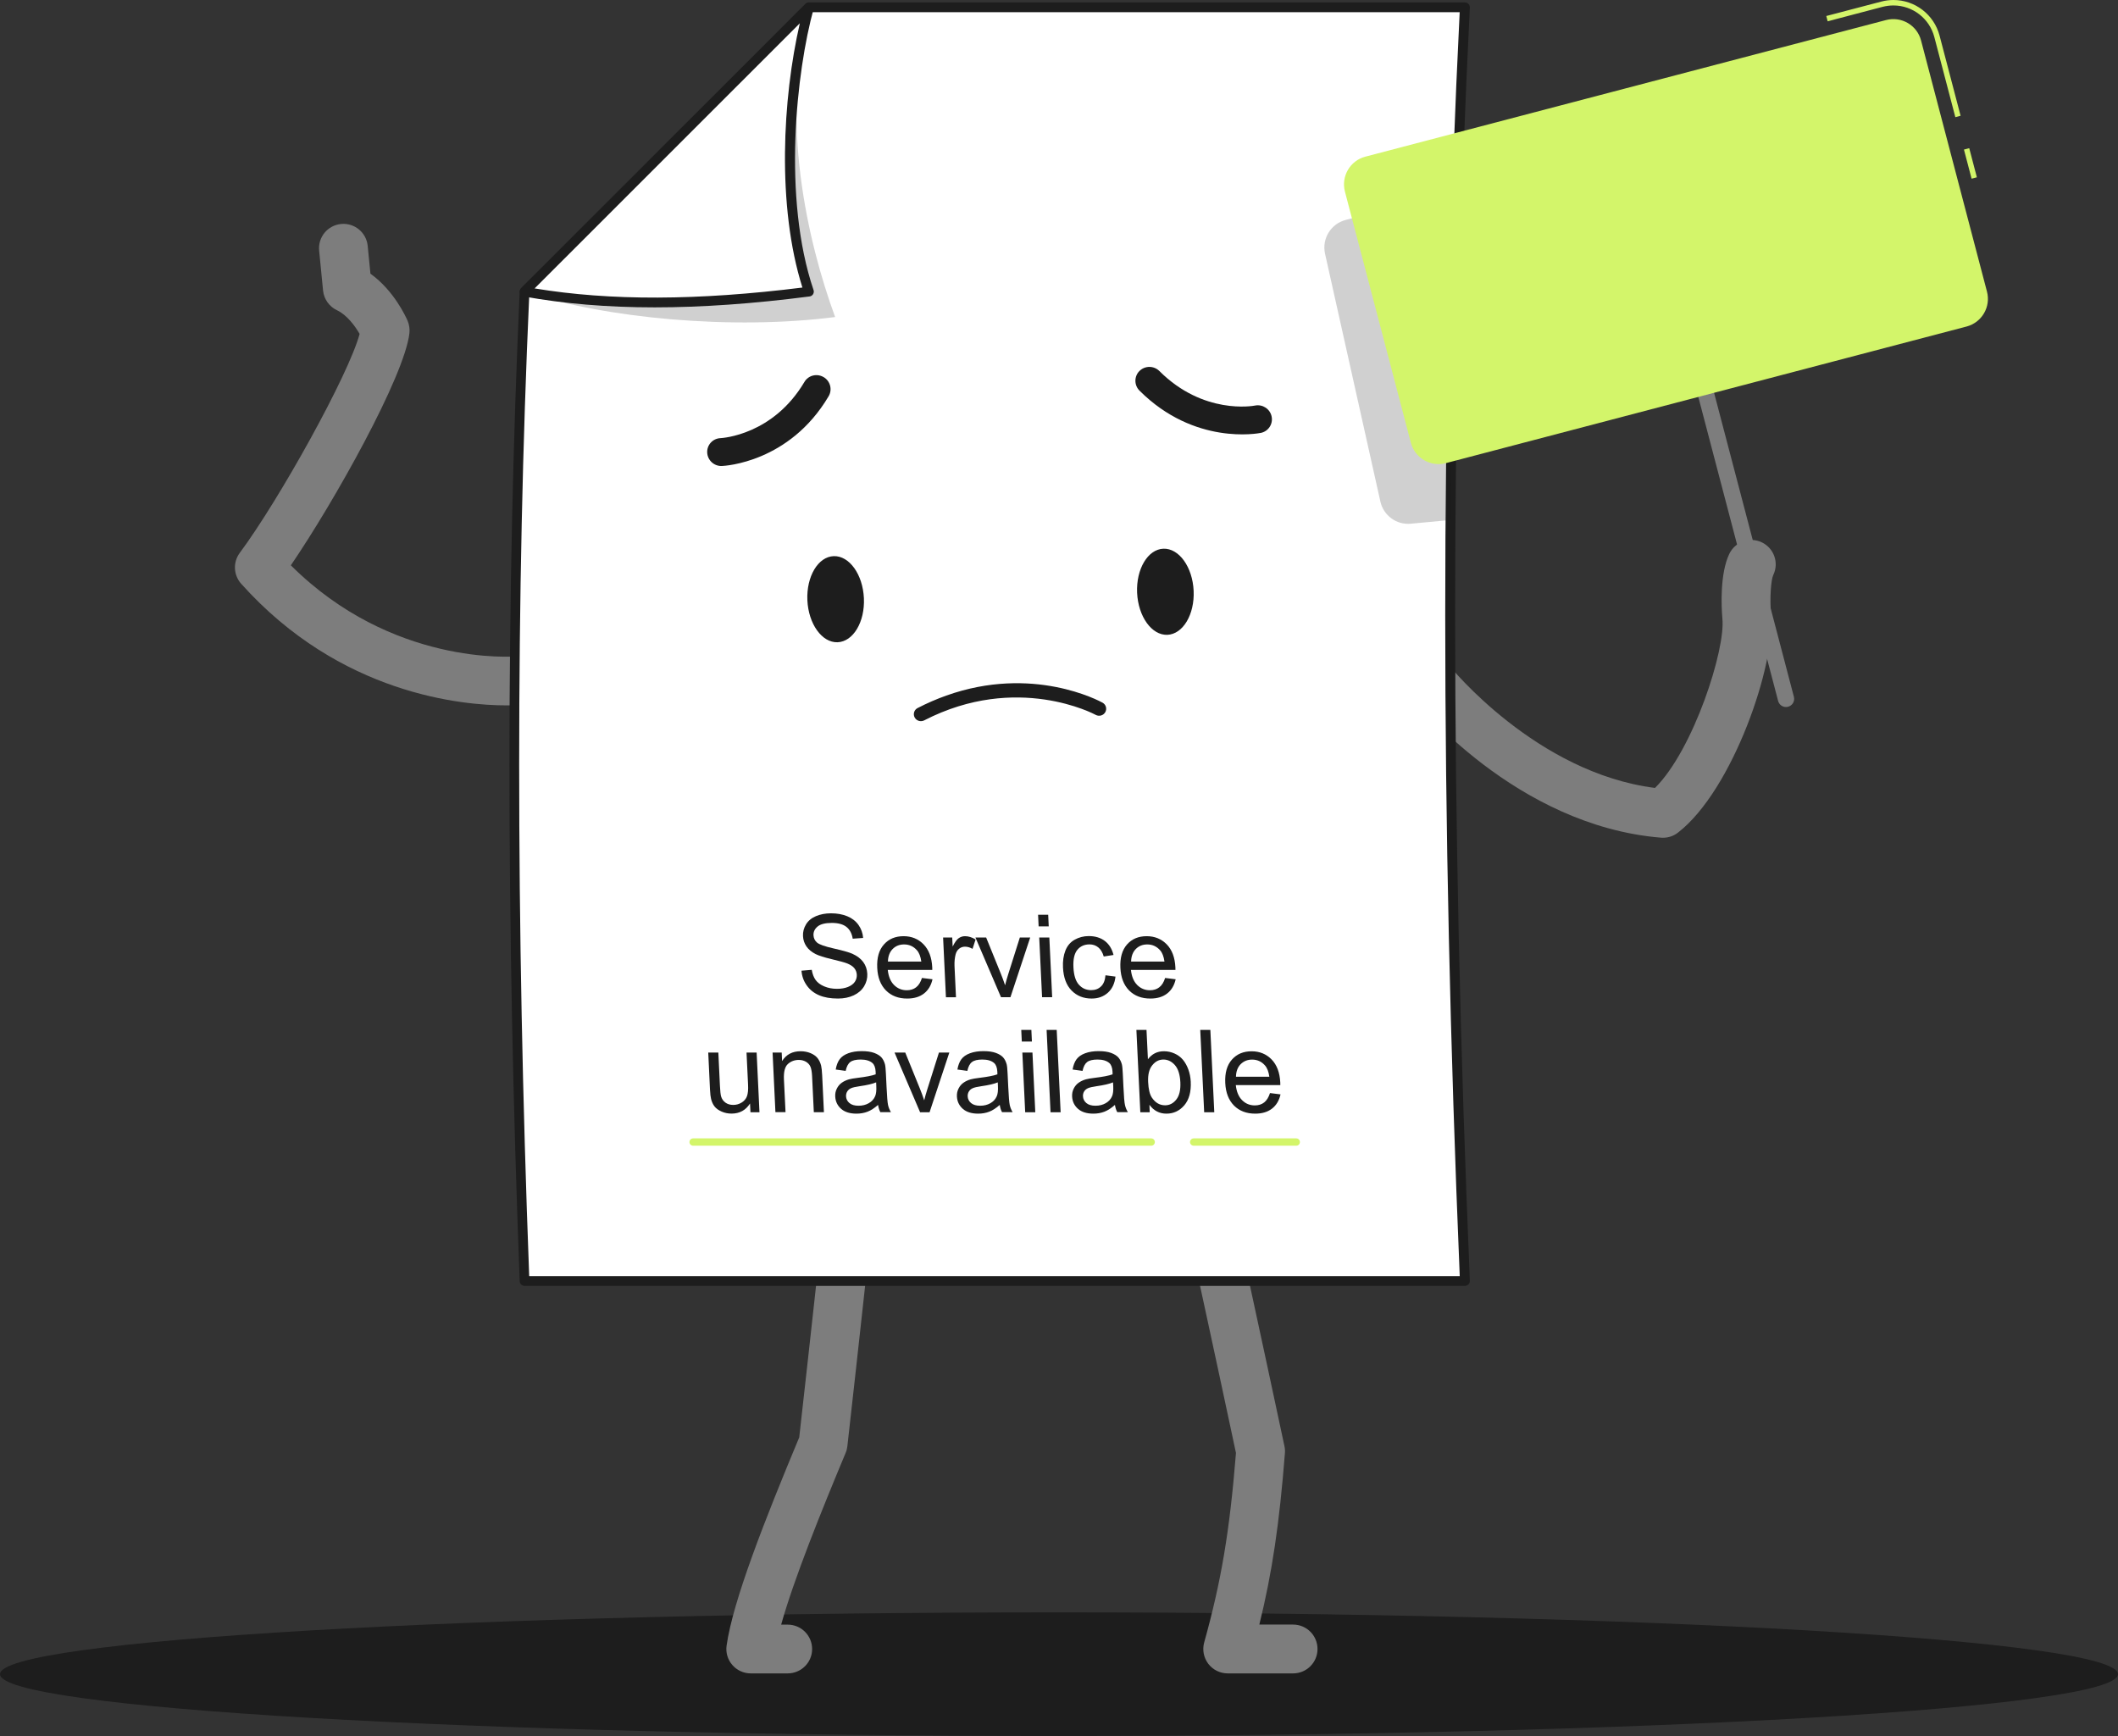 <svg width="388" height="318" viewBox="0 0 388 318" fill="none"
    xmlns="http://www.w3.org/2000/svg">
    <rect x="0" y="0" width="388" height="318" fill="#333333" stroke="none"/>
    <g clip-path="url(#clip0_1_7150)">
        <path d="M194 318C301.143 318 388 312.931 388 306.677C388 300.424 301.143 295.354 194 295.354C86.857 295.354 0 300.424 0 306.677C0 312.931 86.857 318 194 318Z" fill="#1D1D1D"/>
        <path d="M304.664 153.459C304.544 153.459 304.424 153.459 304.304 153.449C277.658 151.268 259.308 128.492 258.538 127.522C257.007 125.592 257.327 122.781 259.258 121.241C261.189 119.71 264.001 120.03 265.532 121.961C265.742 122.231 281.441 141.576 303.183 144.336C310.237 137.345 316.17 118.85 315.52 113.249C315.51 113.199 315.51 113.148 315.51 113.088C315.36 111.288 315.03 105.126 316.801 101.446C317.871 99.225 320.543 98.285 322.764 99.355C324.985 100.425 325.926 103.096 324.855 105.317C324.415 106.237 324.205 109.558 324.415 112.308C325.405 121.511 317.431 144.736 307.405 152.508C306.615 153.129 305.654 153.459 304.664 153.459Z" fill="#7D7D7D"/>
        <path d="M92.763 129.213C84.829 129.213 62.366 127.262 44.176 106.927C42.765 105.347 42.655 102.986 43.916 101.286C51.14 91.573 63.887 68.637 65.878 61.165C65.058 59.745 63.577 57.705 61.736 56.834C60.315 56.164 59.344 54.794 59.184 53.233L58.464 45.912C58.224 43.451 60.015 41.27 62.476 41.03C64.927 40.79 67.119 42.581 67.359 45.041L67.859 50.133C72.222 53.263 74.403 58.145 74.673 58.775C74.973 59.485 75.083 60.265 75.003 61.035C74.083 68.977 61.205 91.943 53.281 103.556C71.781 121.991 93.894 120.31 94.865 120.22C97.306 120.02 99.487 121.821 99.707 124.271C99.927 126.722 98.126 128.892 95.675 129.123C95.465 129.133 94.434 129.213 92.763 129.213Z" fill="#7D7D7D"/>
        <path d="M236.885 306.537H224.908C223.507 306.537 222.196 305.887 221.346 304.777C220.505 303.666 220.225 302.226 220.595 300.876C223.727 289.633 225.268 280.491 226.419 266.157C222.176 246.202 218.184 227.937 218.144 227.747C217.614 225.337 219.145 222.956 221.556 222.426C223.967 221.896 226.349 223.426 226.879 225.837C226.919 226.027 231.001 244.702 235.304 264.927C235.394 265.347 235.424 265.777 235.384 266.207C234.373 279.07 233.073 287.962 230.701 297.595H236.885C239.356 297.595 241.357 299.595 241.357 302.066C241.357 304.537 239.356 306.537 236.885 306.537Z" fill="#7D7D7D"/>
        <path d="M144.293 306.537H137.529C136.238 306.537 135.007 305.977 134.157 304.997C133.306 304.027 132.926 302.726 133.106 301.446C134.257 293.244 140.15 278.31 146.414 263.296C148.645 243.491 150.476 226.487 150.496 226.317C150.756 223.866 152.958 222.076 155.419 222.356C157.87 222.616 159.651 224.817 159.381 227.277C159.361 227.447 157.49 244.842 155.229 264.937C155.179 265.357 155.079 265.767 154.909 266.157C150.466 276.79 145.413 289.313 143.102 297.605H144.303C146.774 297.605 148.775 299.605 148.775 302.076C148.775 304.547 146.764 306.537 144.293 306.537Z" fill="#7D7D7D"/>
        <path d="M148.185 1.34L96.095 53.423C93.474 111.148 93.694 171.783 96.095 234.659H268.353C264.941 153.529 264.621 75.439 268.353 1.35H148.185V1.34Z" fill="white"/>
        <path d="M268.352 235.549H96.095C95.614 235.549 95.224 235.169 95.204 234.689C92.703 169.413 92.703 108.407 95.204 53.383C95.214 53.163 95.304 52.953 95.464 52.793L147.564 0.71C147.734 0.54 147.954 0.45 148.194 0.45H268.362C268.603 0.45 268.843 0.55 269.013 0.73C269.183 0.91 269.273 1.15 269.263 1.39C265.671 72.748 265.671 149.048 269.263 234.619C269.273 234.859 269.183 235.099 269.013 235.279C268.823 235.449 268.593 235.549 268.352 235.549ZM96.945 233.759H267.412C263.87 148.878 263.87 73.129 267.402 2.231H148.554L96.965 53.814C94.494 108.457 94.494 168.993 96.945 233.759Z" fill="#1D1D1D"/>
        <path d="M146.824 177.815L148.705 177.655C148.835 178.405 149.065 179.035 149.416 179.515C149.766 179.995 150.286 180.395 150.987 180.685C151.687 180.985 152.467 181.135 153.328 181.135C154.088 181.135 154.759 181.025 155.329 180.795C155.899 180.565 156.32 180.255 156.59 179.865C156.86 179.465 156.98 179.035 156.96 178.575C156.94 178.105 156.78 177.685 156.49 177.335C156.2 176.984 155.729 176.684 155.089 176.444C154.679 176.284 153.768 176.044 152.367 175.704C150.967 175.374 149.976 175.054 149.406 174.764C148.665 174.384 148.105 173.914 147.725 173.354C147.345 172.793 147.134 172.163 147.104 171.473C147.064 170.713 147.254 170.003 147.655 169.333C148.055 168.672 148.665 168.162 149.476 167.822C150.286 167.482 151.207 167.302 152.227 167.302C153.348 167.302 154.338 167.482 155.219 167.842C156.089 168.202 156.77 168.732 157.27 169.433C157.76 170.133 158.051 170.923 158.121 171.813L156.21 171.953C156.059 171.003 155.679 170.283 155.059 169.793C154.439 169.303 153.548 169.062 152.387 169.062C151.177 169.062 150.306 169.282 149.776 169.723C149.246 170.163 148.995 170.703 149.025 171.323C149.055 171.863 149.266 172.313 149.676 172.663C150.076 173.013 151.097 173.374 152.738 173.744C154.378 174.114 155.509 174.434 156.129 174.704C157.03 175.114 157.7 175.624 158.151 176.244C158.601 176.864 158.841 177.585 158.881 178.395C158.921 179.195 158.721 179.955 158.301 180.665C157.87 181.376 157.24 181.926 156.4 182.326C155.559 182.716 154.599 182.916 153.518 182.916C152.147 182.916 150.997 182.716 150.056 182.316C149.116 181.916 148.355 181.316 147.795 180.515C147.224 179.725 146.904 178.825 146.824 177.815Z" fill="#1D1D1D"/>
        <path d="M168.896 179.145L170.827 179.385C170.577 180.505 170.057 181.376 169.276 181.986C168.486 182.606 167.455 182.916 166.185 182.916C164.584 182.916 163.293 182.426 162.303 181.436C161.322 180.445 160.782 179.065 160.702 177.295C160.612 175.454 161.022 174.024 161.922 173.014C162.823 171.993 164.024 171.493 165.534 171.493C166.995 171.493 168.216 171.993 169.186 172.984C170.157 173.984 170.687 175.384 170.777 177.185C170.787 177.295 170.787 177.455 170.787 177.675H162.633C162.763 178.875 163.143 179.795 163.783 180.435C164.424 181.076 165.204 181.396 166.115 181.396C166.795 181.396 167.365 181.216 167.826 180.856C168.296 180.495 168.646 179.925 168.896 179.145ZM162.663 176.144H168.776C168.646 175.224 168.386 174.534 167.976 174.074C167.355 173.364 166.565 173.004 165.624 173.004C164.774 173.004 164.074 173.284 163.513 173.854C162.963 174.424 162.683 175.194 162.663 176.144Z" fill="#1D1D1D"/>
        <path d="M173.288 182.666L172.768 171.733H174.439L174.519 173.394C174.909 172.613 175.279 172.103 175.619 171.863C175.969 171.613 176.36 171.493 176.79 171.493C177.41 171.493 178.061 171.693 178.721 172.093L178.161 173.814C177.69 173.544 177.24 173.414 176.78 173.414C176.37 173.414 176.019 173.534 175.709 173.784C175.399 174.024 175.189 174.364 175.069 174.794C174.899 175.454 174.829 176.174 174.859 176.955L175.129 182.676H173.288V182.666Z" fill="#1D1D1D"/>
        <path d="M183.374 182.666L178.691 171.733H180.653L183.314 178.285C183.604 178.995 183.874 179.725 184.124 180.485C184.265 179.905 184.455 179.215 184.715 178.405L186.826 171.733H188.727L185.105 182.666H183.374Z" fill="#1D1D1D"/>
        <path d="M190.268 169.693L190.168 167.562H192.019L192.119 169.693H190.268ZM190.898 182.666L190.378 171.733H192.229L192.749 182.666H190.898Z" fill="#1D1D1D"/>
        <path d="M202.516 178.655L204.347 178.895C204.207 180.145 203.747 181.136 202.956 181.846C202.166 182.556 201.175 182.916 199.985 182.916C198.484 182.916 197.263 182.426 196.303 181.446C195.342 180.465 194.822 179.065 194.732 177.235C194.672 176.054 194.822 175.024 195.172 174.134C195.522 173.244 196.082 172.583 196.863 172.143C197.643 171.703 198.504 171.473 199.444 171.473C200.635 171.473 201.616 171.773 202.406 172.373C203.186 172.974 203.717 173.834 203.987 174.934L202.196 175.214C201.986 174.484 201.656 173.924 201.205 173.554C200.755 173.184 200.215 172.994 199.594 172.994C198.664 172.994 197.913 173.324 197.363 173.994C196.813 174.664 196.573 175.724 196.643 177.175C196.713 178.645 197.043 179.715 197.643 180.375C198.234 181.046 198.994 181.376 199.895 181.376C200.625 181.376 201.215 181.156 201.686 180.705C202.156 180.275 202.436 179.585 202.516 178.655Z" fill="#1D1D1D"/>
        <path d="M213.441 179.145L215.372 179.385C215.122 180.505 214.602 181.376 213.821 181.986C213.031 182.606 212 182.916 210.73 182.916C209.129 182.916 207.838 182.426 206.847 181.436C205.867 180.445 205.327 179.065 205.247 177.295C205.156 175.454 205.567 174.024 206.457 173.014C207.358 171.993 208.558 171.493 210.069 171.493C211.53 171.493 212.751 171.993 213.731 172.984C214.702 173.984 215.232 175.384 215.322 177.185C215.322 177.295 215.332 177.455 215.332 177.675H207.178C207.308 178.875 207.688 179.795 208.328 180.435C208.969 181.076 209.749 181.396 210.66 181.396C211.34 181.396 211.91 181.216 212.371 180.856C212.841 180.495 213.201 179.925 213.441 179.145ZM207.208 176.144H213.321C213.191 175.224 212.931 174.534 212.521 174.074C211.89 173.364 211.11 173.004 210.169 173.004C209.319 173.004 208.618 173.284 208.058 173.854C207.508 174.424 207.228 175.194 207.208 176.144Z" fill="#1D1D1D"/>
        <path d="M137.479 203.751L137.398 202.141C136.608 203.381 135.477 203.991 134.017 203.991C133.366 203.991 132.766 203.871 132.196 203.621C131.625 203.371 131.195 203.061 130.905 202.691C130.615 202.321 130.405 201.861 130.264 201.321C130.174 200.96 130.104 200.38 130.064 199.59L129.744 192.808H131.595L131.885 198.87C131.935 199.84 131.995 200.49 132.095 200.83C132.236 201.32 132.506 201.701 132.896 201.981C133.286 202.261 133.756 202.401 134.317 202.401C134.877 202.401 135.387 202.261 135.858 201.971C136.328 201.681 136.658 201.3 136.838 200.81C137.018 200.32 137.088 199.61 137.038 198.67L136.758 192.808H138.609L139.129 203.751H137.479Z" fill="#1D1D1D"/>
        <path d="M142.052 203.751L141.531 192.808H143.202L143.272 194.369C144.023 193.169 145.153 192.568 146.664 192.568C147.325 192.568 147.935 192.688 148.495 192.918C149.056 193.158 149.486 193.469 149.786 193.849C150.076 194.229 150.296 194.689 150.426 195.219C150.506 195.559 150.576 196.159 150.616 197.019L150.937 203.741H149.086L148.765 197.089C148.725 196.339 148.625 195.769 148.465 195.399C148.305 195.029 148.035 194.729 147.655 194.499C147.275 194.279 146.844 194.159 146.344 194.159C145.554 194.159 144.883 194.409 144.333 194.909C143.783 195.409 143.542 196.359 143.612 197.76L143.903 203.731H142.052V203.751Z" fill="#1D1D1D"/>
        <path d="M160.852 202.401C160.191 202.981 159.551 203.401 158.931 203.641C158.31 203.881 157.63 204.001 156.899 204.001C155.699 204.001 154.758 203.711 154.088 203.121C153.417 202.531 153.057 201.781 153.007 200.87C152.977 200.34 153.077 199.85 153.307 199.4C153.527 198.96 153.828 198.6 154.218 198.33C154.598 198.06 155.038 197.86 155.519 197.72C155.879 197.62 156.419 197.53 157.149 197.44C158.64 197.26 159.731 197.049 160.421 196.799C160.411 196.549 160.411 196.379 160.411 196.319C160.371 195.569 160.171 195.029 159.811 194.719C159.321 194.299 158.6 194.089 157.67 194.089C156.799 194.089 156.159 194.239 155.759 194.549C155.358 194.859 155.078 195.399 154.918 196.169L153.097 195.919C153.227 195.139 153.467 194.519 153.818 194.039C154.168 193.559 154.698 193.199 155.399 192.938C156.099 192.678 156.919 192.548 157.86 192.548C158.79 192.548 159.561 192.658 160.151 192.878C160.742 193.098 161.192 193.379 161.482 193.709C161.772 194.039 161.982 194.459 162.122 194.969C162.202 195.289 162.252 195.859 162.292 196.679L162.412 199.15C162.493 200.87 162.583 201.961 162.683 202.421C162.783 202.881 162.963 203.311 163.213 203.731H161.272C161.082 203.371 160.932 202.921 160.852 202.401ZM160.501 198.27C159.841 198.55 158.84 198.78 157.51 198.97C156.749 199.08 156.219 199.2 155.909 199.34C155.599 199.48 155.368 199.68 155.208 199.94C155.048 200.2 154.978 200.5 154.988 200.82C155.008 201.311 155.218 201.731 155.609 202.061C155.999 202.391 156.559 202.551 157.28 202.551C157.99 202.551 158.62 202.391 159.161 202.081C159.701 201.771 160.091 201.341 160.321 200.8C160.501 200.38 160.571 199.76 160.531 198.95L160.501 198.27Z" fill="#1D1D1D"/>
        <path d="M168.556 203.751L163.873 192.808H165.834L168.496 199.36C168.786 200.07 169.056 200.8 169.306 201.561C169.446 200.98 169.636 200.29 169.896 199.48L172.008 192.808H173.909L170.287 203.751H168.556Z" fill="#1D1D1D"/>
        <path d="M183.145 202.401C182.484 202.981 181.844 203.401 181.223 203.641C180.603 203.881 179.923 204.001 179.192 204.001C177.992 204.001 177.051 203.711 176.381 203.121C175.71 202.531 175.35 201.781 175.3 200.87C175.27 200.34 175.37 199.85 175.6 199.4C175.82 198.96 176.121 198.6 176.511 198.33C176.891 198.06 177.331 197.86 177.812 197.72C178.172 197.62 178.712 197.53 179.442 197.44C180.933 197.26 182.024 197.049 182.714 196.799C182.704 196.549 182.704 196.379 182.704 196.319C182.664 195.569 182.464 195.029 182.104 194.719C181.614 194.299 180.893 194.089 179.963 194.089C179.092 194.089 178.452 194.239 178.052 194.549C177.651 194.859 177.371 195.399 177.211 196.169L175.39 195.919C175.52 195.139 175.76 194.519 176.111 194.039C176.461 193.559 176.991 193.199 177.691 192.938C178.392 192.678 179.212 192.548 180.153 192.548C181.083 192.548 181.854 192.658 182.444 192.878C183.035 193.098 183.485 193.379 183.775 193.709C184.065 194.039 184.275 194.459 184.415 194.969C184.495 195.289 184.545 195.859 184.585 196.679L184.705 199.15C184.786 200.87 184.876 201.961 184.976 202.421C185.076 202.881 185.256 203.311 185.506 203.731H183.565C183.365 203.371 183.215 202.921 183.145 202.401ZM182.784 198.27C182.124 198.55 181.123 198.78 179.793 198.97C179.032 199.08 178.502 199.2 178.192 199.34C177.882 199.48 177.651 199.68 177.491 199.94C177.331 200.2 177.261 200.5 177.271 200.82C177.291 201.311 177.501 201.731 177.892 202.061C178.282 202.391 178.842 202.551 179.563 202.551C180.273 202.551 180.903 202.391 181.444 202.081C181.984 201.771 182.374 201.341 182.604 200.8C182.784 200.38 182.854 199.76 182.814 198.95L182.784 198.27Z" fill="#1D1D1D"/>
        <path d="M187.186 190.788L187.086 188.657H188.937L189.037 190.788H187.186ZM187.806 203.751L187.286 192.809H189.137L189.657 203.751H187.806Z" fill="#1D1D1D"/>
        <path d="M192.449 203.751L191.729 188.657H193.58L194.3 203.751H192.449Z" fill="#1D1D1D"/>
        <path d="M204.246 202.401C203.586 202.981 202.945 203.401 202.325 203.641C201.705 203.881 201.024 204.001 200.294 204.001C199.093 204.001 198.153 203.711 197.482 203.121C196.812 202.531 196.452 201.781 196.402 200.87C196.372 200.34 196.472 199.85 196.702 199.4C196.922 198.96 197.222 198.6 197.612 198.33C197.993 198.06 198.433 197.86 198.913 197.72C199.273 197.62 199.814 197.53 200.544 197.44C202.035 197.26 203.125 197.049 203.816 196.799C203.806 196.549 203.806 196.379 203.806 196.319C203.766 195.569 203.566 195.029 203.206 194.719C202.715 194.299 201.995 194.089 201.064 194.089C200.194 194.089 199.553 194.239 199.153 194.549C198.753 194.859 198.473 195.399 198.313 196.169L196.492 195.919C196.622 195.139 196.862 194.519 197.212 194.039C197.562 193.559 198.093 193.199 198.793 192.938C199.493 192.678 200.314 192.548 201.254 192.548C202.185 192.548 202.955 192.658 203.546 192.878C204.136 193.098 204.586 193.379 204.876 193.709C205.167 194.039 205.377 194.459 205.517 194.969C205.597 195.289 205.647 195.859 205.687 196.679L205.807 199.15C205.887 200.87 205.977 201.961 206.087 202.421C206.187 202.881 206.367 203.311 206.617 203.731H204.676C204.476 203.371 204.326 202.921 204.246 202.401ZM203.896 198.27C203.236 198.55 202.235 198.78 200.904 198.97C200.144 199.08 199.614 199.2 199.303 199.34C198.993 199.48 198.763 199.68 198.603 199.94C198.443 200.2 198.373 200.5 198.393 200.82C198.413 201.311 198.623 201.731 199.013 202.061C199.403 202.391 199.964 202.551 200.684 202.551C201.395 202.551 202.025 202.391 202.565 202.081C203.105 201.771 203.496 201.341 203.726 200.8C203.906 200.38 203.976 199.76 203.936 198.95L203.896 198.27Z" fill="#1D1D1D"/>
        <path d="M210.619 203.751H208.898L208.178 188.657H210.029L210.289 194.039C211.029 193.059 212 192.568 213.221 192.568C213.891 192.568 214.541 192.708 215.152 192.979C215.762 193.249 216.282 193.629 216.693 194.119C217.103 194.609 217.433 195.199 217.693 195.899C217.943 196.589 218.093 197.33 218.133 198.12C218.223 199.99 217.833 201.441 216.953 202.471C216.072 203.491 214.992 204.001 213.691 204.001C212.4 204.001 211.36 203.461 210.569 202.381L210.619 203.751ZM210.329 198.2C210.389 199.51 210.619 200.46 210.999 201.041C211.63 201.991 212.44 202.471 213.441 202.471C214.251 202.471 214.932 202.121 215.492 201.411C216.052 200.711 216.292 199.66 216.232 198.27C216.162 196.84 215.832 195.789 215.232 195.109C214.631 194.429 213.931 194.089 213.131 194.089C212.32 194.089 211.64 194.439 211.079 195.149C210.509 195.849 210.269 196.87 210.329 198.2Z" fill="#1D1D1D"/>
        <path d="M220.595 203.751L219.875 188.657H221.726L222.446 203.751H220.595Z" fill="#1D1D1D"/>
        <path d="M232.652 200.23L234.583 200.47C234.333 201.591 233.813 202.461 233.032 203.071C232.242 203.691 231.211 204.001 229.941 204.001C228.34 204.001 227.049 203.511 226.058 202.521C225.078 201.531 224.538 200.15 224.457 198.38C224.367 196.539 224.778 195.109 225.678 194.099C226.579 193.078 227.779 192.578 229.29 192.578C230.751 192.578 231.972 193.079 232.942 194.069C233.913 195.069 234.443 196.469 234.533 198.27C234.533 198.38 234.543 198.55 234.543 198.77H226.389C226.519 199.97 226.899 200.89 227.539 201.531C228.18 202.171 228.96 202.491 229.871 202.491C230.551 202.491 231.121 202.311 231.582 201.951C232.052 201.581 232.402 201.01 232.652 200.23ZM226.419 197.24H232.532C232.402 196.319 232.142 195.629 231.732 195.169C231.111 194.459 230.321 194.099 229.38 194.099C228.53 194.099 227.829 194.389 227.269 194.949C226.719 195.519 226.439 196.279 226.419 197.24Z" fill="#1D1D1D"/>
        <path d="M237.465 209.873H218.674C218.304 209.873 218.004 209.573 218.004 209.203C218.004 208.833 218.304 208.532 218.674 208.532H237.465C237.835 208.532 238.135 208.833 238.135 209.203C238.135 209.583 237.835 209.873 237.465 209.873Z" fill="#D3F56A"/>
        <path d="M210.891 209.873H126.973C126.603 209.873 126.303 209.573 126.303 209.203C126.303 208.833 126.603 208.532 126.973 208.532H210.891C211.261 208.532 211.561 208.833 211.561 209.203C211.561 209.583 211.261 209.873 210.891 209.873Z" fill="#D3F56A"/>
        <path d="M158.26 109.578C158.06 105.227 155.589 101.776 152.727 101.876C149.865 101.976 147.714 105.597 147.904 109.948C148.104 114.299 150.576 117.75 153.437 117.65C156.299 117.54 158.46 113.929 158.26 109.578Z" fill="#1D1D1D"/>
        <path d="M218.664 108.217C218.464 103.866 215.993 100.415 213.131 100.515C210.27 100.615 208.118 104.236 208.309 108.587C208.509 112.938 210.98 116.389 213.842 116.289C216.703 116.179 218.865 112.568 218.664 108.217Z" fill="#1D1D1D"/>
        <path d="M173.34 127.422C189.179 121.77 201.415 128.412 201.986 128.722C202.606 129.072 202.826 129.842 202.476 130.463C202.126 131.073 201.345 131.293 200.725 130.953C200.585 130.873 186.327 123.191 169.297 131.963C168.667 132.283 167.886 132.043 167.556 131.423C167.226 130.793 167.466 130.023 168.097 129.702C169.878 128.782 171.629 128.032 173.34 127.422Z" fill="#1D1D1D"/>
        <path d="M149.615 68.717C150.046 68.727 150.476 68.847 150.876 69.077C152.107 69.797 152.517 71.368 151.797 72.588C144.603 84.741 132.746 85.341 132.246 85.361C130.825 85.421 129.624 84.321 129.554 82.911C129.484 81.5 130.575 80.32 131.985 80.26C132.376 80.24 141.611 79.67 147.354 69.978C147.834 69.147 148.715 68.697 149.615 68.717Z" fill="#1D1D1D"/>
        <path d="M210.059 67.257C210.88 67.097 211.76 67.337 212.391 67.967C220.425 75.999 229.54 74.369 229.92 74.289C231.311 74.019 232.672 74.919 232.952 76.299C233.232 77.68 232.352 79.02 230.971 79.3C230.471 79.39 218.814 81.62 208.748 71.558C207.748 70.558 207.748 68.937 208.748 67.947C209.129 67.577 209.579 67.347 210.059 67.257Z" fill="#1D1D1D"/>
        <path opacity="0.2" d="M265.76 95.244L258.456 95.934C255.835 96.184 253.444 94.444 252.873 91.873L242.737 46.482C242.127 43.741 243.788 41.01 246.51 40.29L266.111 35.149L265.76 95.244Z" fill="#151515"/>
        <path opacity="0.2" d="M152.988 58.075C147.895 44.171 142.802 21.936 148.185 1.35L96.096 53.423C110.814 58.345 134.287 60.485 152.988 58.075Z" fill="#151515"/>
        <path d="M148.185 53.423C142.472 36.559 144.803 13.633 148.185 1.34L96.096 53.423C111.865 56.294 129.475 55.844 148.185 53.423Z" fill="white"/>
        <path d="M119.92 56.304C111.225 56.304 103.27 55.634 95.936 54.304C95.606 54.244 95.346 54.014 95.246 53.694C95.145 53.373 95.236 53.033 95.466 52.793L147.565 0.71C147.855 0.42 148.296 0.37 148.646 0.57C148.996 0.77 149.166 1.19 149.056 1.58C145.904 13.023 143.303 36.199 149.036 53.133C149.126 53.383 149.086 53.663 148.946 53.894C148.806 54.124 148.566 54.274 148.306 54.304C138.02 55.634 128.594 56.304 119.92 56.304ZM97.937 52.833C111.775 55.124 127.854 55.074 146.995 52.673C142.282 37.739 143.353 17.965 146.525 4.261L97.937 52.833Z" fill="#1D1D1D"/>
        <path d="M327.177 129.513C326.516 129.513 325.906 129.073 325.736 128.392L307.385 58.495C307.175 57.695 307.655 56.884 308.456 56.674C309.256 56.464 310.067 56.944 310.277 57.745L328.627 127.642C328.837 128.442 328.357 129.253 327.557 129.463C327.437 129.493 327.307 129.513 327.177 129.513Z" fill="#7D7D7D"/>
        <path d="M360.747 27.144L359.779 27.398L361.179 32.729L362.146 32.475L360.747 27.144Z" fill="#D3F56A"/>
        <path d="M358.204 21.465L354.352 6.782C353.461 3.381 350.38 1 346.858 1C346.197 1 345.527 1.09 344.886 1.25L334.811 3.901L334.561 2.931L344.636 0.29C345.357 0.1 346.107 0 346.858 0C350.83 0 354.302 2.681 355.312 6.522L359.164 21.205L358.204 21.465Z" fill="#D3F56A">
        </path>
        <path d="M360.255 59.815L264.861 84.841C262.059 85.571 259.188 83.901 258.457 81.1L246.38 35.099C245.65 32.298 247.321 29.427 250.122 28.697L345.517 3.671C348.318 2.941 351.19 4.611 351.92 7.412L363.997 53.413C364.737 56.214 363.057 59.075 360.255 59.815Z" fill="#D3F56A"/>
    </g>
    <defs>
        <clipPath id="clip0_1_7150">
            <rect width="388" height="318" fill="white"/>
        </clipPath>
    </defs>
</svg>

